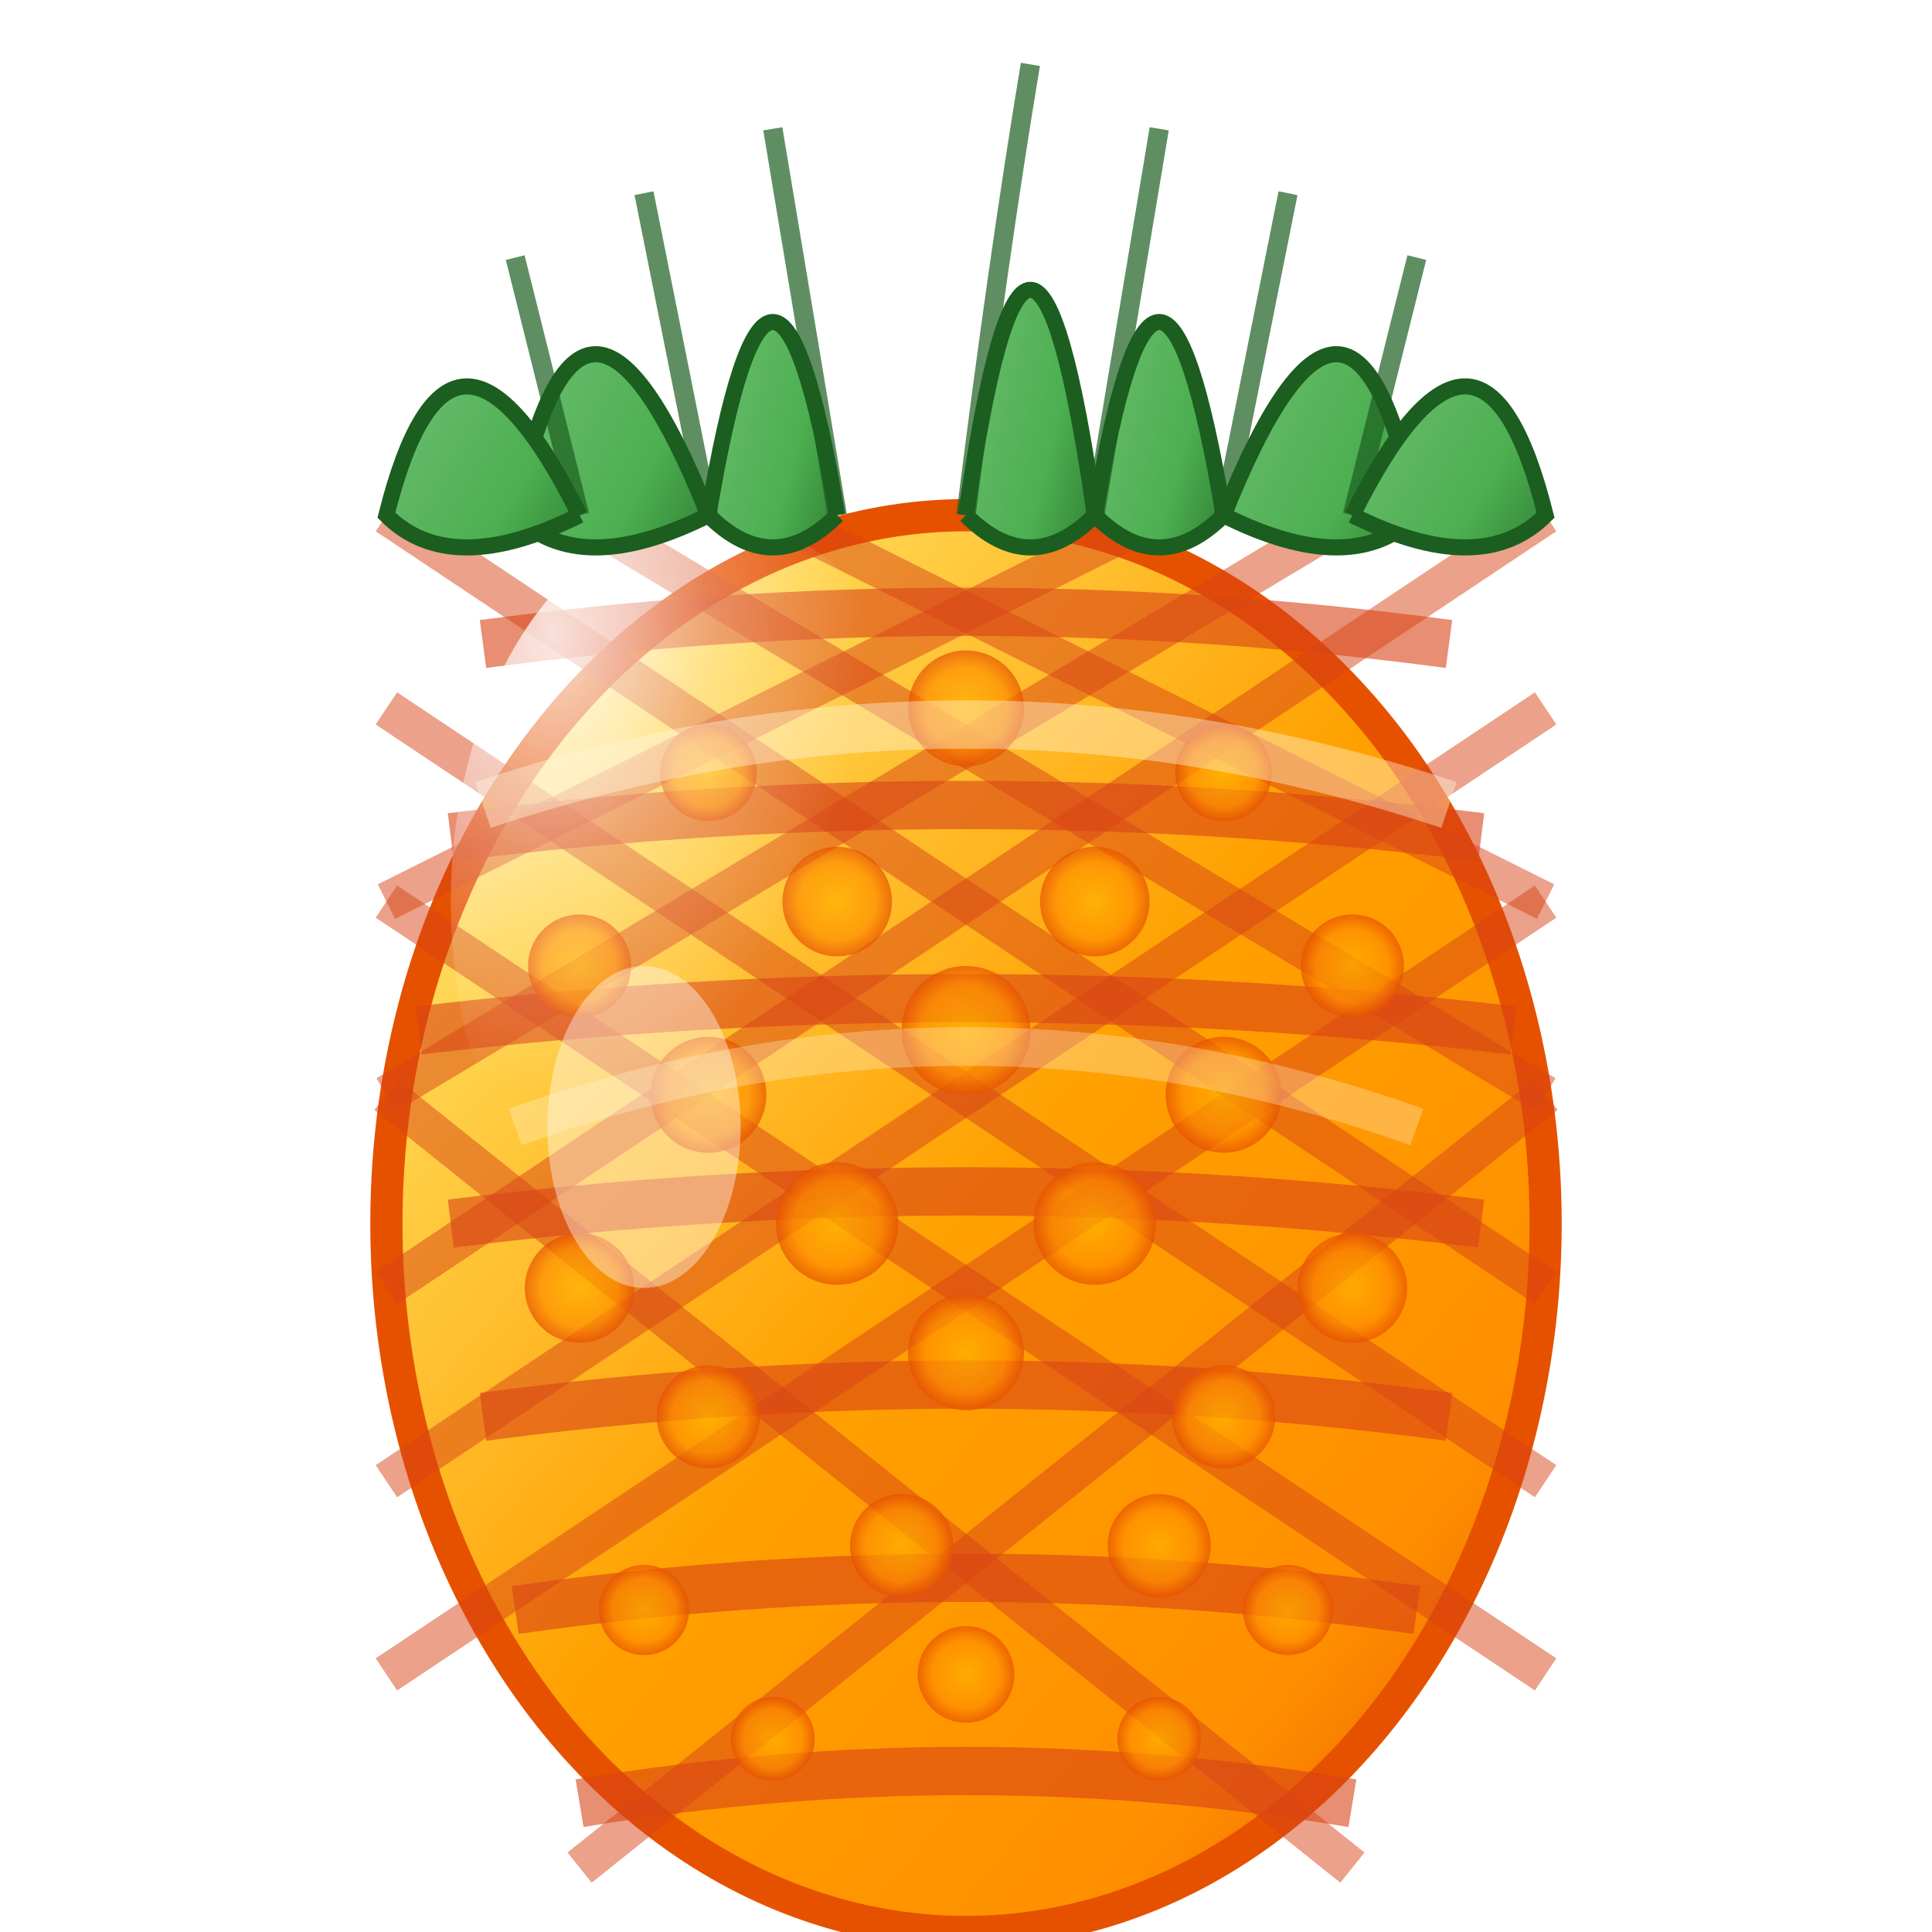 <svg width="60" height="60" viewBox="0 0 60 60" xmlns="http://www.w3.org/2000/svg">
  <defs>
    <!-- 菠萝主体渐变 -->
    <linearGradient id="pineappleGradient" x1="0" y1="0" x2="1" y2="1">
      <stop offset="0%" stop-color="#FFF8E1"/>
      <stop offset="20%" stop-color="#FFD54F"/>
      <stop offset="50%" stop-color="#FFA000"/>
      <stop offset="80%" stop-color="#FF8F00"/>
      <stop offset="100%" stop-color="#E65100"/>
    </linearGradient>
    
    <!-- 菠萝网格纹理渐变 -->
    <radialGradient id="textureGradient" cx="0.5" cy="0.5" r="0.5">
      <stop offset="0%" stop-color="#FFB300"/>
      <stop offset="70%" stop-color="#FF8F00"/>
      <stop offset="100%" stop-color="#E65100"/>
    </radialGradient>
    
    <!-- 高光渐变 -->
    <radialGradient id="pineappleHighlight" cx="0.2" cy="0.15" r="0.6">
      <stop offset="0%" stop-color="#FFFFFF" stop-opacity="0.8"/>
      <stop offset="50%" stop-color="#FFFFFF" stop-opacity="0.3"/>
      <stop offset="100%" stop-color="#FFFFFF" stop-opacity="0"/>
    </radialGradient>
    
    <!-- 叶子渐变 -->
    <linearGradient id="leafGradient" x1="0" y1="0" x2="1" y2="1">
      <stop offset="0%" stop-color="#C8E6C9"/>
      <stop offset="30%" stop-color="#66BB6A"/>
      <stop offset="70%" stop-color="#4CAF50"/>
      <stop offset="100%" stop-color="#2E7D32"/>
    </linearGradient>
    
    <!-- 阴影滤镜 -->
    <filter id="dropShadow" x="-50%" y="-50%" width="200%" height="200%">
      <feDropShadow dx="2" dy="3" stdDeviation="2" flood-color="#000000" flood-opacity="0.3"/>
    </filter>
  </defs>
  
  <!-- 菠萝主体 -->
  <ellipse cx="30" cy="38" rx="18" ry="22" 
           fill="url(#pineappleGradient)" 
           stroke="#E65100" 
           stroke-width="1"
           filter="url(#dropShadow)"/>
  
  <!-- 菠萝网格纹理 - 横向线条 -->
  <g stroke="#D84315" stroke-width="1.5" fill="none" opacity="0.6">
    <path d="M15 20 Q30 18 45 20"/>
    <path d="M14 26 Q30 24 46 26"/>
    <path d="M13 32 Q30 30 47 32"/>
    <path d="M14 38 Q30 36 46 38"/>
    <path d="M15 44 Q30 42 45 44"/>
    <path d="M16 50 Q30 48 44 50"/>
    <path d="M18 56 Q30 54 42 56"/>
  </g>
  
  <!-- 菠萝网格纹理 - 斜向线条（左倾） -->
  <g stroke="#D84315" stroke-width="1.2" fill="none" opacity="0.5">
    <path d="M12 22 L48 46"/>
    <path d="M12 28 L48 52"/>
    <path d="M12 34 L42 58"/>
    <path d="M12 16 L48 40"/>
    <path d="M18 16 L48 34"/>
    <path d="M24 16 L48 28"/>
  </g>
  
  <!-- 菠萝网格纹理 - 斜向线条（右倾） -->
  <g stroke="#D84315" stroke-width="1.2" fill="none" opacity="0.5">
    <path d="M48 22 L12 46"/>
    <path d="M48 28 L12 52"/>
    <path d="M48 34 L18 58"/>
    <path d="M48 16 L12 40"/>
    <path d="M42 16 L12 34"/>
    <path d="M36 16 L12 28"/>
  </g>
  
  <!-- 菠萝表面凸起点 -->
  <g fill="url(#textureGradient)" opacity="0.7">
    <circle cx="22" cy="24" r="1.5"/>
    <circle cx="30" cy="22" r="1.8"/>
    <circle cx="38" cy="24" r="1.5"/>
    <circle cx="18" cy="30" r="1.6"/>
    <circle cx="26" cy="28" r="1.7"/>
    <circle cx="34" cy="28" r="1.7"/>
    <circle cx="42" cy="30" r="1.6"/>
    <circle cx="22" cy="34" r="1.8"/>
    <circle cx="30" cy="32" r="2"/>
    <circle cx="38" cy="34" r="1.8"/>
    <circle cx="18" cy="40" r="1.7"/>
    <circle cx="26" cy="38" r="1.9"/>
    <circle cx="34" cy="38" r="1.9"/>
    <circle cx="42" cy="40" r="1.7"/>
    <circle cx="22" cy="44" r="1.6"/>
    <circle cx="30" cy="42" r="1.8"/>
    <circle cx="38" cy="44" r="1.6"/>
    <circle cx="20" cy="50" r="1.4"/>
    <circle cx="28" cy="48" r="1.6"/>
    <circle cx="36" cy="48" r="1.6"/>
    <circle cx="40" cy="50" r="1.4"/>
    <circle cx="24" cy="54" r="1.3"/>
    <circle cx="30" cy="52" r="1.5"/>
    <circle cx="36" cy="54" r="1.3"/>
  </g>
  
  <!-- 主高光 -->
  <ellipse cx="22" cy="28" rx="8" ry="12" fill="url(#pineappleHighlight)"/>
  
  <!-- 次高光 -->
  <ellipse cx="20" cy="35" rx="3" ry="5" fill="#FFFFFF" opacity="0.4"/>
  
  <!-- 菠萝叶子冠 -->
  <g filter="url(#dropShadow)">
    <!-- 中央叶子 -->
    <path d="M30 16 Q32 2 34 16 Q32 18 30 16" 
          fill="url(#leafGradient)" 
          stroke="#1B5E20" 
          stroke-width="0.5"/>
    
    <!-- 左侧叶子 -->
    <path d="M26 16 Q24 4 22 16 Q24 18 26 16" 
          fill="url(#leafGradient)" 
          stroke="#1B5E20" 
          stroke-width="0.5"/>
    
    <path d="M22 16 Q18 6 16 16 Q18 18 22 16" 
          fill="url(#leafGradient)" 
          stroke="#1B5E20" 
          stroke-width="0.5"/>
    
    <!-- 右侧叶子 -->
    <path d="M34 16 Q36 4 38 16 Q36 18 34 16" 
          fill="url(#leafGradient)" 
          stroke="#1B5E20" 
          stroke-width="0.5"/>
    
    <path d="M38 16 Q42 6 44 16 Q42 18 38 16" 
          fill="url(#leafGradient)" 
          stroke="#1B5E20" 
          stroke-width="0.5"/>
    
    <!-- 更多外侧叶子 -->
    <path d="M18 16 Q14 8 12 16 Q14 18 18 16" 
          fill="url(#leafGradient)" 
          stroke="#1B5E20" 
          stroke-width="0.5"/>
    
    <path d="M42 16 Q46 8 48 16 Q46 18 42 16" 
          fill="url(#leafGradient)" 
          stroke="#1B5E20" 
          stroke-width="0.5"/>
  </g>
  
  <!-- 叶子纹理 -->
  <g stroke="#1B5E20" stroke-width="0.6" fill="none" opacity="0.7">
    <path d="M30 16 Q31 8 32 2"/>
    <path d="M26 16 Q25 10 24 4"/>
    <path d="M22 16 Q21 11 20 6"/>
    <path d="M34 16 Q35 10 36 4"/>
    <path d="M38 16 Q39 11 40 6"/>
    <path d="M18 16 Q17 12 16 8"/>
    <path d="M42 16 Q43 12 44 8"/>
  </g>
  
  <!-- 菠萝表面整体光泽 -->
  <path d="M15 25 Q30 20 45 25" 
        stroke="#FFF8E1" 
        stroke-width="1.5" 
        fill="none" 
        opacity="0.4"/>
  
  <path d="M16 35 Q30 30 44 35" 
        stroke="#FFF8E1" 
        stroke-width="1.2" 
        fill="none" 
        opacity="0.3"/>
</svg>